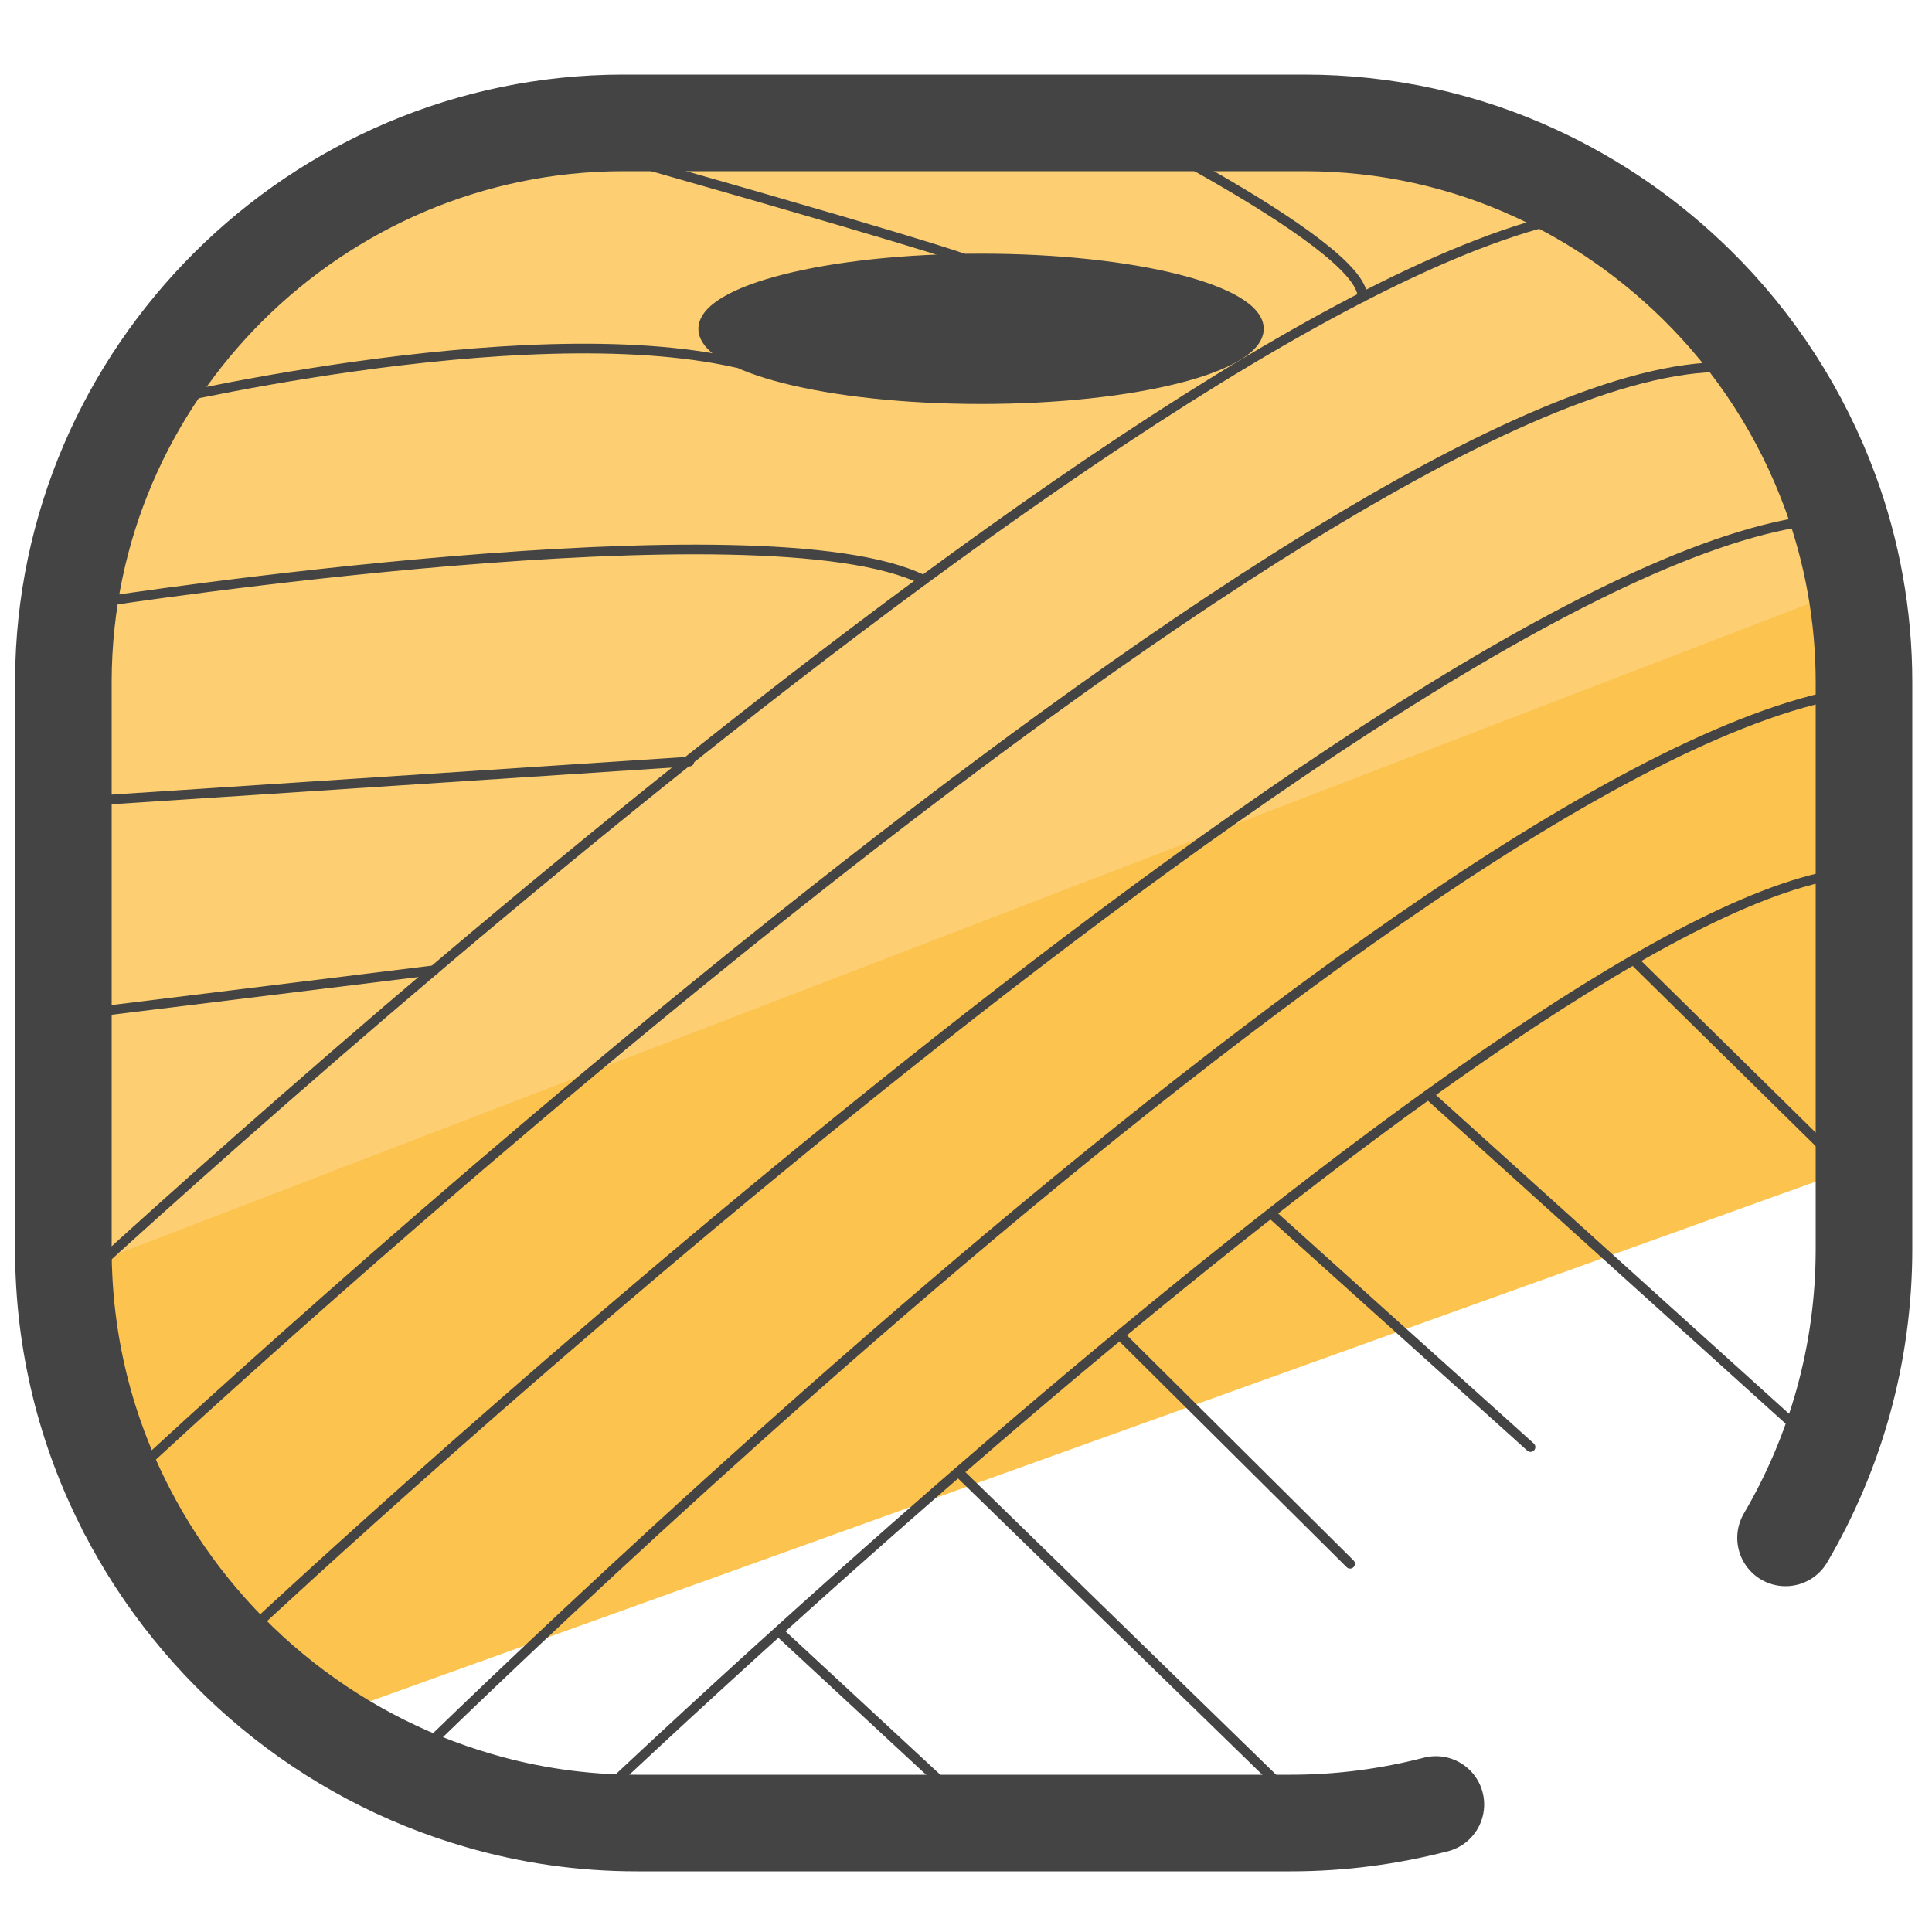 <?xml version="1.0" encoding="utf-8"?>
<!-- Generator: Adobe Illustrator 26.5.0, SVG Export Plug-In . SVG Version: 6.00 Build 0)  -->
<svg version="1.1" id="Layer_1" xmlns="http://www.w3.org/2000/svg" xmlns:xlink="http://www.w3.org/1999/xlink" x="0px" y="0px"
	 viewBox="0 0 50 50" style="enable-background:new 0 0 50 50;" xml:space="preserve">
<style type="text/css">
	.st0{fill:#FDCF72;}
	.st1{fill:#FCC34F;}
	.st2{fill:none;stroke:#444444;stroke-width:2.5;stroke-linecap:round;stroke-linejoin:round;stroke-miterlimit:10;}
	.st3{fill:none;stroke:#444444;stroke-width:0.25;stroke-linecap:round;stroke-linejoin:round;stroke-miterlimit:10;}
	.st4{fill:#444444;stroke:#444444;stroke-width:0.25;stroke-linecap:round;stroke-linejoin:round;stroke-miterlimit:10;}
</style>
<g>
	<path class="st0" d="M25.39,2.59L42.3,5.42l6.1,10.71c0.45,1.17-0.15,2.48-1.33,2.91L1.6,38.13l0.94-14.37L2.45,12.92l6.62-8.3
		L25.39,2.59z"/>
	<polygon class="st1" points="48.24,25.68 48.55,30.02 7.4,44.81 3.74,41.42 1.48,33.05 47.37,15.41 47.77,20.52 	"/>
	<g>
		<g>
			<g>
				<path class="st2" d="M46.21,39.8c1.29-2.2,2.03-4.75,2.03-7.48V17.66c0-1.73-0.31-3.39-0.87-4.92
					c-0.75-2.04-1.94-3.88-3.47-5.38c-1.21-1.19-2.62-2.17-4.17-2.88c-1.82-0.84-3.85-1.3-5.97-1.3H16.12
					C8.18,3.19,1.67,9.67,1.64,17.6v14.73c0,2.42,0.58,4.7,1.62,6.72c0,0.01,0,0.01,0.01,0.02c0,0,0,0.01,0,0.01c0,0,0,0,0.01,0.01
					c1.86,3.61,5.16,6.37,9.12,7.51c1.3,0.38,2.67,0.58,4.08,0.58h16.93c1.3,0,2.55-0.17,3.75-0.48"/>
			</g>
		</g>
		<path class="st3" d="M1.2,33.97c0,0,30.74-28.68,41.1-28.56"/>
		<path class="st3" d="M3.54,38.06c0,0,30.74-28.68,41.1-28.56"/>
		<path class="st3" d="M6.71,41.97c0,0,30.74-28.68,41.1-28.56"/>
		<path class="st3" d="M10.02,46.19c0,0,28.69-28.49,39.05-28.37"/>
		<path class="st3" d="M14.54,47.41c0,0,25.84-24.85,33.78-24.85"/>
		<line class="st3" x1="24.96" y1="46.68" x2="20.17" y2="42.24"/>
		<line class="st3" x1="33.36" y1="46.43" x2="24.9" y2="38.19"/>
		<line class="st3" x1="34.94" y1="40.47" x2="29.01" y2="34.58"/>
		<line class="st3" x1="39.61" y1="37.45" x2="32.92" y2="31.43"/>
		<line class="st3" x1="46.57" y1="37" x2="36.99" y2="28.35"/>
		<line class="st3" x1="47.37" y1="29.86" x2="42.33" y2="24.9"/>
		<line class="st3" x1="1.96" y1="26.25" x2="11.23" y2="25.11"/>
		<line class="st3" x1="1.96" y1="20.75" x2="17.84" y2="19.71"/>
		<path class="st3" d="M2.67,15.57c0,0,17.09-2.62,21.23-0.56"/>
		<ellipse class="st4" cx="25.39" cy="8.51" rx="7.19" ry="1.82"/>
		<path class="st3" d="M3.54,10.53c0,0,9.89-2.41,15.52-1.14"/>
		<path class="st3" d="M12.93,3.19c11.3,3.18,12.03,3.51,12.03,3.51"/>
		<path class="st3" d="M27.67,2.59c0,0,7.62,3.68,7.59,5.1"/>
	</g>
</g>
</svg>
